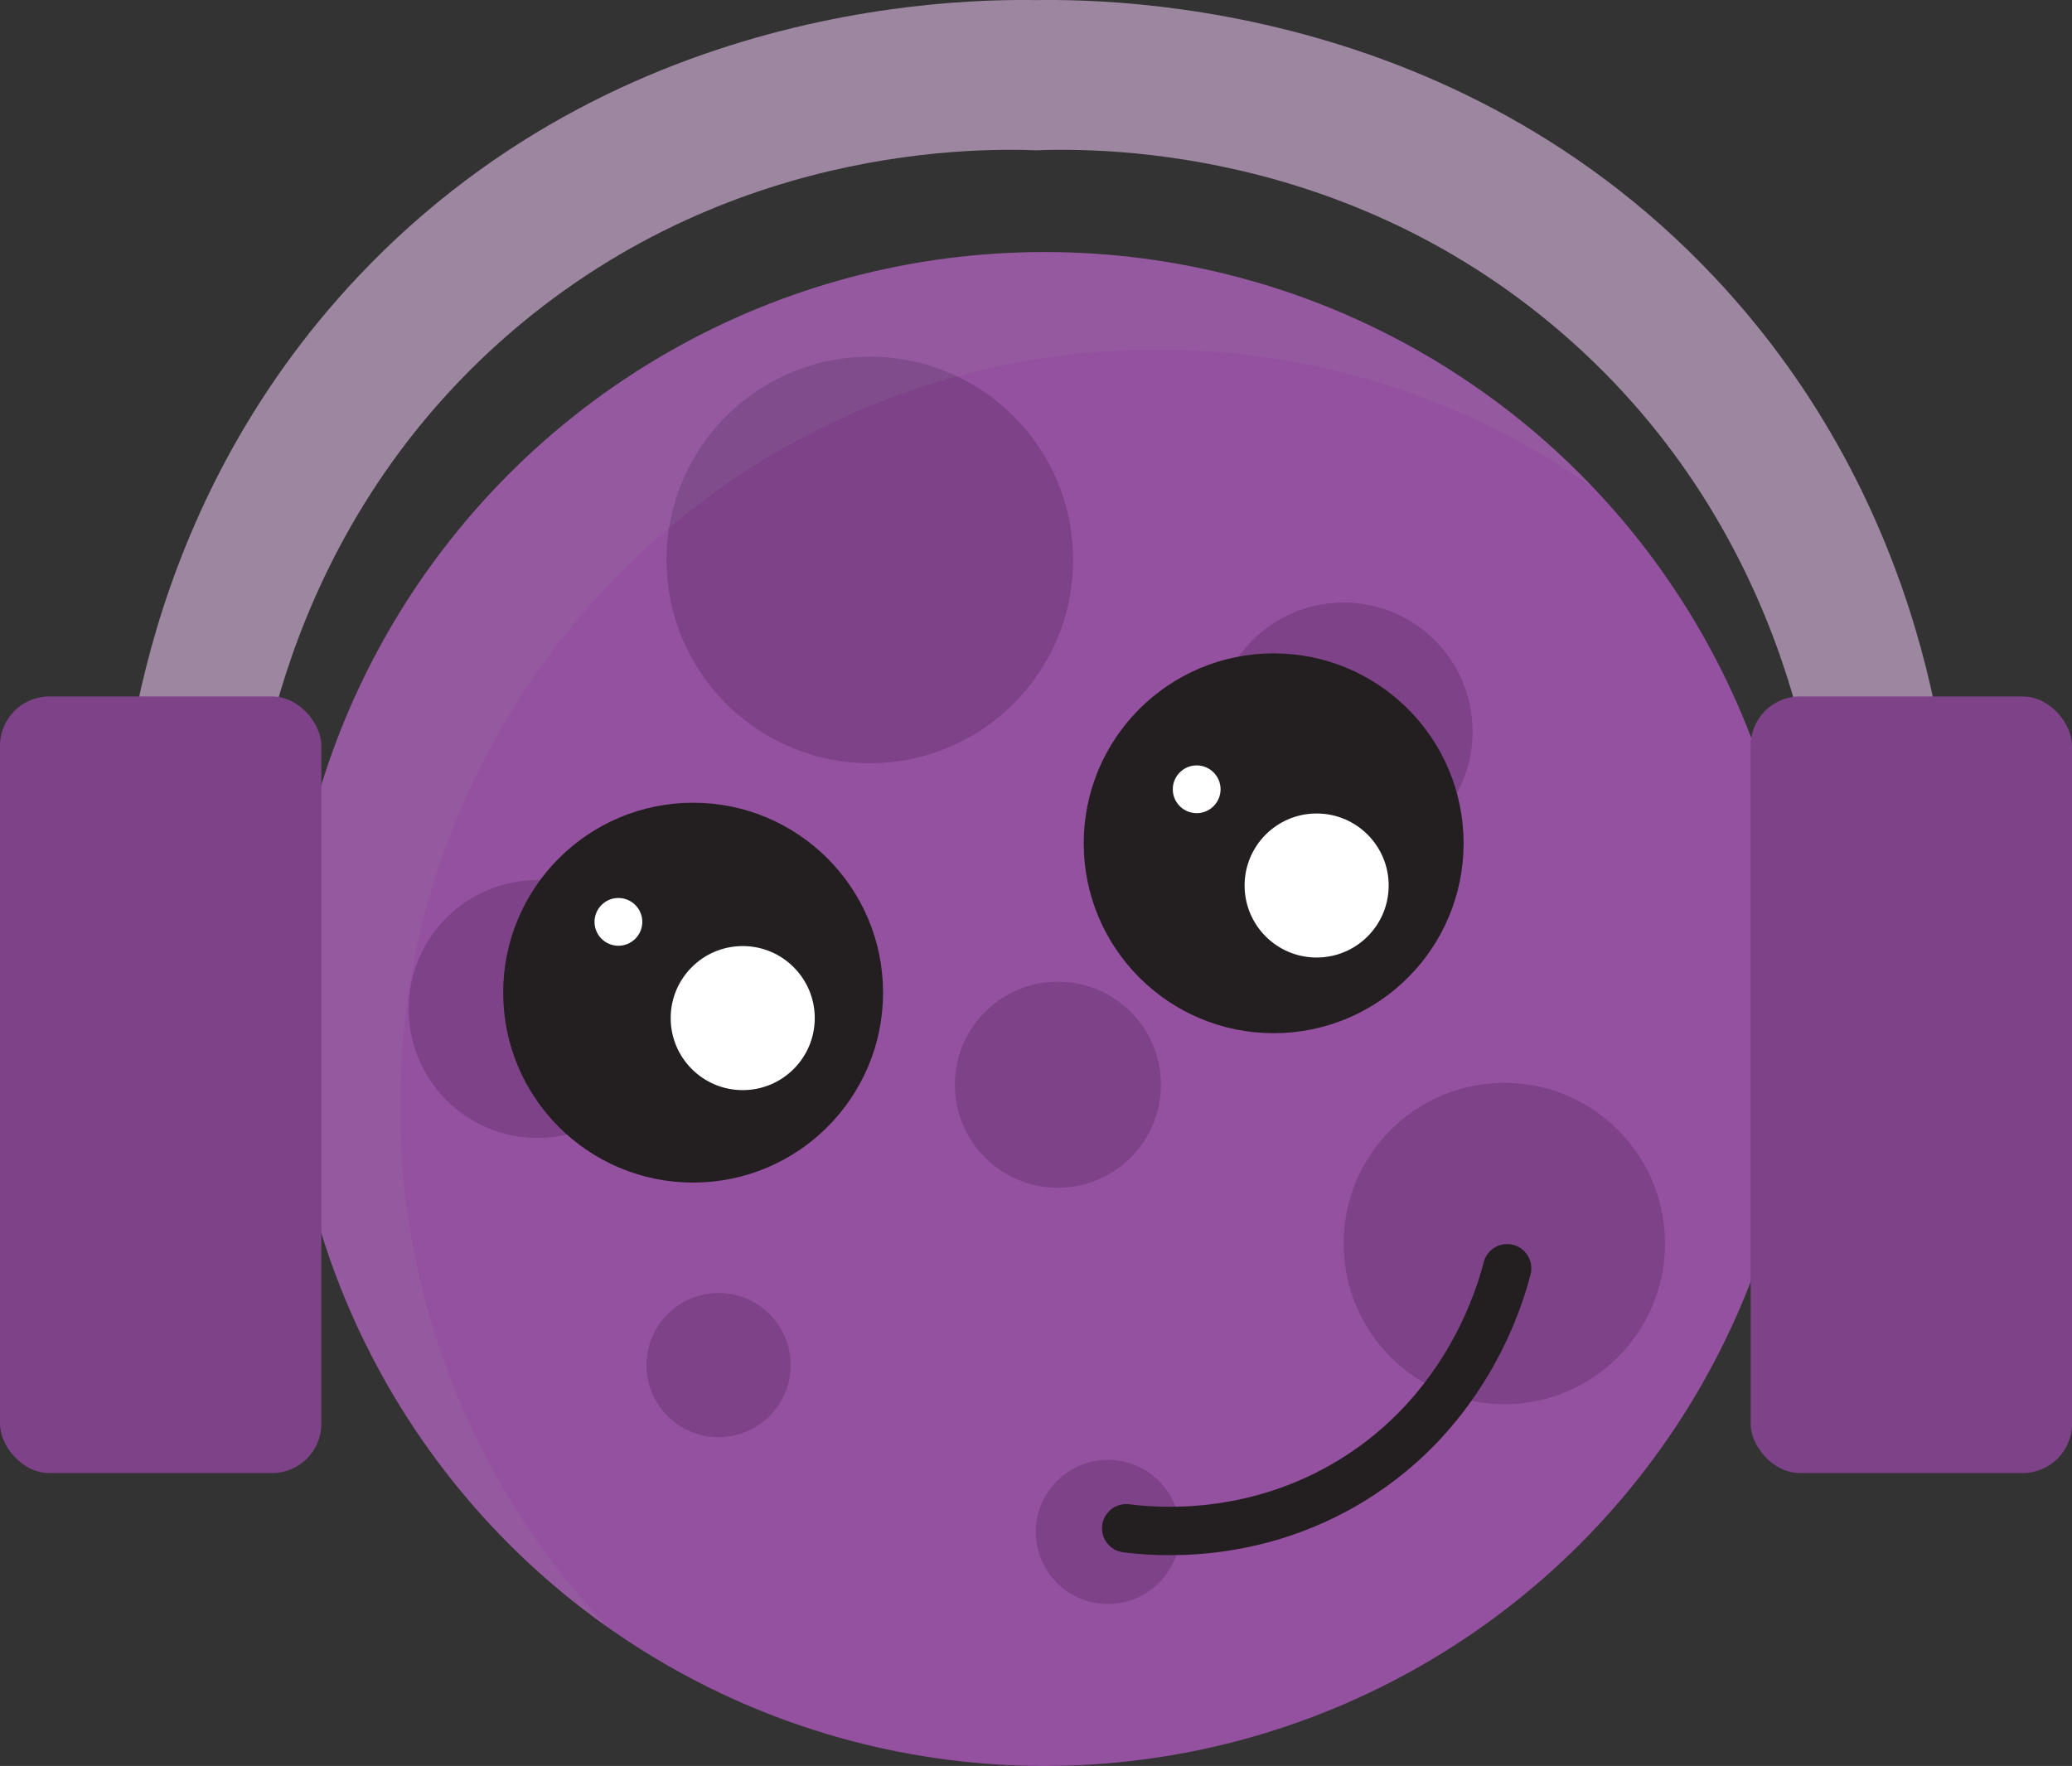 <?xml version="1.0" encoding="UTF-8"?>
<svg id="Layer_2" data-name="Layer 2" xmlns="http://www.w3.org/2000/svg" xmlns:xlink="http://www.w3.org/1999/xlink" viewBox="0 0 385.18 328.32">
  <rect x="0" y="0" width="385.18" height="328.32" fill="#333333" stroke="none"/>
  <defs>
    <style>
      .cls-1 {
        fill: #9451a0;
      }

      .cls-1, .cls-2, .cls-3, .cls-4 {
        stroke-width: 0px;
      }

      .cls-2 {
        fill: #7d4287;
      }

      .cls-5 {
        fill: #fff;
      }

      .cls-5, .cls-6, .cls-7 {
        stroke: #231f20;
        stroke-linecap: round;
        stroke-miterlimit: 10;
        stroke-width: 9px;
      }

      .cls-6 {
        fill: #231f20;
      }

      .cls-7, .cls-3 {
        fill: none;
      }

      .cls-8 {
        clip-path: url(#clippath-1);
      }

      .cls-9 {
        opacity: .15;
      }

      .cls-4 {
        fill: #9c86a0;
      }

      .cls-10 {
        clip-path: url(#clippath);
      }
    </style>
    <clipPath id="clippath">
      <rect class="cls-3" width="192.59" height="273.86"/>
    </clipPath>
    <clipPath id="clippath-1">
      <rect class="cls-3" x="192.59" y="0" width="192.59" height="273.86"/>
    </clipPath>
  </defs>
  <g id="Layer_1-2" data-name="Layer 1">
    <g>
      <circle class="cls-1" cx="194.17" cy="187.59" r="140.73"/>
      <circle class="cls-2" cx="161.7" cy="104.1" r="37.79"/>
      <circle class="cls-2" cx="249.78" cy="135.99" r="23.97"/>
      <circle class="cls-2" cx="99.94" cy="187.59" r="23.97"/>
      <circle class="cls-2" cx="279.65" cy="231.19" r="29.87"/>
      <circle class="cls-2" cx="196.66" cy="201.67" r="19.15"/>
      <circle class="cls-2" cx="133.58" cy="253.79" r="13.4"/>
      <circle class="cls-2" cx="205.96" cy="284.81" r="13.4"/>
      <g class="cls-9">
        <path class="cls-4" d="m296.25,90.74c-22.93-16.21-50.93-25.74-81.15-25.74-77.72,0-140.73,63.01-140.73,140.73,0,37.51,14.68,71.6,38.62,96.83-36.03-25.48-59.55-67.47-59.55-114.96,0-77.72,63-140.73,140.72-140.73,40.19,0,76.45,16.85,102.09,43.87Z"/>
      </g>
      <g>
        <g id="_Mirror_Repeat_" data-name="&amp;lt;Mirror Repeat&amp;gt;">
          <g class="cls-10">
            <path class="cls-4" d="m46.38,159.96h-24.35c.43-13.54,3.67-65.15,44.47-108.46C118.02-3.19,187.71-.37,197.78.21l-1.7,27.91c-9.62-.64-58.67-2.92-101.19,33.73-43.98,37.91-47.96,89-48.5,98.1Z"/>
            <rect class="cls-2" y="129.48" width="59.74" height="144.38" rx="9.16" ry="9.16"/>
          </g>
        </g>
        <g id="_Mirror_Repeat_-2" data-name="&amp;lt;Mirror Repeat&amp;gt;">
          <g class="cls-8">
            <path class="cls-4" d="m338.8,159.96h24.35c-.43-13.54-3.67-65.15-44.47-108.46C267.16-3.19,197.47-.37,187.4.21l1.7,27.91c9.62-.64,58.67-2.92,101.19,33.73,43.98,37.91,47.96,89,48.5,98.1Z"/>
            <rect class="cls-2" x="325.43" y="129.48" width="59.74" height="144.38" rx="9.16" ry="9.16" transform="translate(710.61 403.34) rotate(180)"/>
          </g>
        </g>
      </g>
      <path class="cls-7" d="m209.36,284.13c5.5.7,23.61,2.3,41.87-8.85,21.77-13.29,27.78-34.95,28.94-39.49"/>
      <circle class="cls-6" cx="128.85" cy="184.55" r="30.81"/>
      <circle class="cls-6" cx="236.77" cy="156.78" r="30.81"/>
      <circle class="cls-5" cx="138.07" cy="189.28" r="17.89"/>
      <circle class="cls-5" cx="244.76" cy="164.63" r="17.89"/>
      <circle class="cls-5" cx="114.96" cy="171.39" r="8.94"/>
      <circle class="cls-5" cx="222.46" cy="146.74" r="8.94"/>
    </g>
  </g>
</svg>